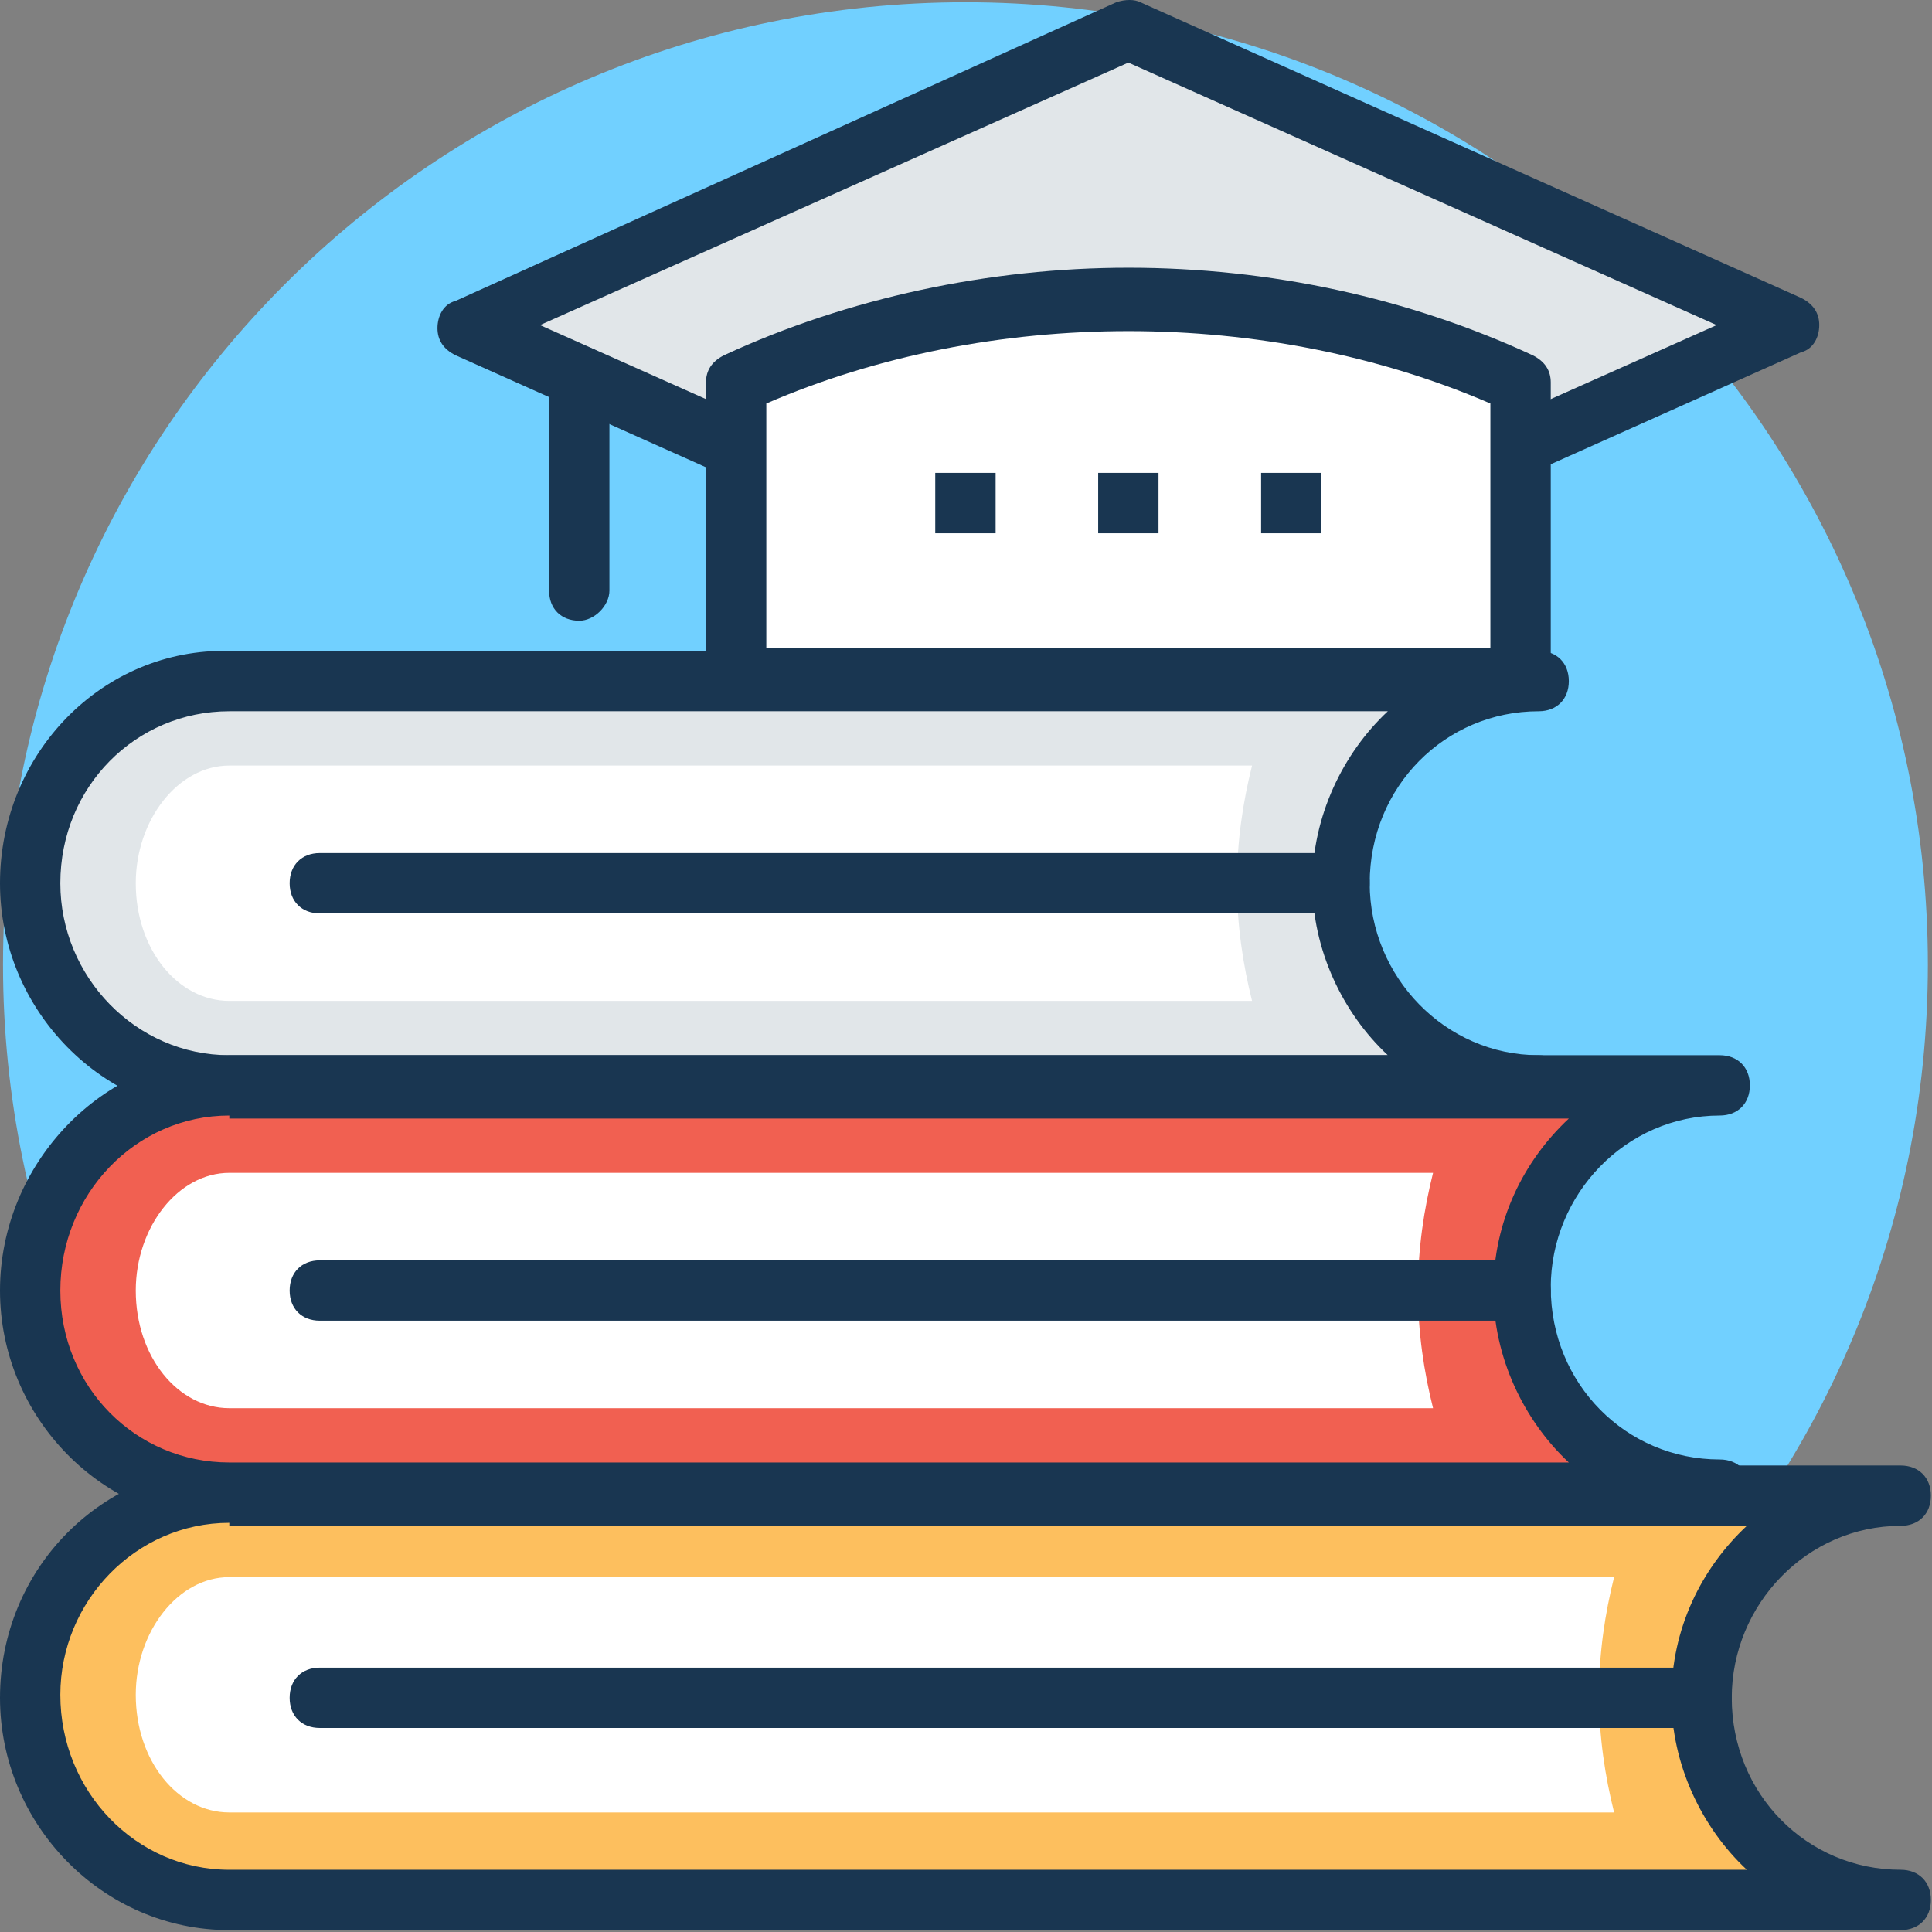 <svg width="48" height="48" viewBox="0 0 48 48" fill="none" xmlns="http://www.w3.org/2000/svg">
<rect x="0" y="0" width="48" height="48" fill="#808080" stroke="none"/>
<path d="M23.986 47.878C37.192 47.878 47.897 37.173 47.897 23.967C47.897 10.762 37.192 0.056 23.986 0.056C10.78 0.056 0.075 10.762 0.075 23.967C0.075 37.173 10.78 47.878 23.986 47.878Z" fill="#71D0FF"/>
<path d="M28.034 0.731L11.618 8.077L28.034 15.497L44.524 8.077L28.034 0.731Z" fill="#E1E6E9"/>
<path d="M28.034 16.247C27.959 16.247 27.809 16.247 27.734 16.172L11.318 8.826C11.018 8.676 10.869 8.451 10.869 8.152C10.869 7.852 11.018 7.552 11.318 7.477L27.734 0.056C27.959 -0.019 28.184 -0.019 28.333 0.056L44.749 7.402C45.049 7.552 45.199 7.777 45.199 8.077C45.199 8.376 45.049 8.676 44.749 8.751L28.333 16.097C28.259 16.172 28.184 16.247 28.034 16.247ZM13.417 8.077L28.034 14.598L42.65 8.077L28.034 1.555L13.417 8.077Z" fill="#193651"/>
<path d="M37.778 16.846V9.501C31.706 6.727 24.361 6.727 18.289 9.501V16.846H37.778Z" fill="white"/>
<path d="M37.778 17.596H18.289C17.84 17.596 17.54 17.296 17.54 16.846V9.501C17.54 9.201 17.69 8.976 17.989 8.826C21.063 7.402 24.586 6.652 28.034 6.652C31.557 6.652 35.005 7.402 38.078 8.826C38.378 8.976 38.528 9.201 38.528 9.501V16.846C38.528 17.071 38.453 17.221 38.303 17.371C38.153 17.521 38.003 17.596 37.778 17.596ZM19.039 16.097H37.028V10.025C31.482 7.627 24.586 7.627 19.039 10.025V16.097Z" fill="#193651"/>
<path d="M14.392 15.422C13.942 15.422 13.642 15.123 13.642 14.673V9.351C13.642 8.901 13.942 8.601 14.392 8.601C14.841 8.601 15.141 8.901 15.141 9.351V14.673C15.141 15.047 14.766 15.422 14.392 15.422Z" fill="#193651"/>
<path d="M33.281 21.944C33.281 24.717 35.454 26.966 38.228 26.966H5.697C2.923 26.966 0.75 24.717 0.75 21.944C0.75 19.17 2.923 16.921 5.697 16.921H38.228C35.529 16.846 33.281 19.095 33.281 21.944Z" fill="#E1E6E9"/>
<path d="M38.228 26.216C35.904 26.216 34.03 24.267 34.03 21.944C34.03 19.545 35.904 17.671 38.228 17.671C38.677 17.671 38.977 17.371 38.977 16.922C38.977 16.472 38.677 16.172 38.228 16.172H5.697C2.549 16.097 0 18.72 0 21.944C0 25.092 2.549 27.715 5.697 27.715H38.228C38.678 27.715 38.977 27.415 38.977 26.965C38.977 26.591 38.677 26.216 38.228 26.216ZM5.697 26.216C3.373 26.216 1.499 24.267 1.499 21.944C1.499 19.545 3.373 17.671 5.697 17.671H34.48C33.356 18.721 32.606 20.295 32.606 21.944C32.606 23.593 33.356 25.167 34.48 26.216H5.697Z" fill="#193651"/>
<path d="M5.697 24.867C4.422 24.867 3.373 23.593 3.373 21.944C3.373 20.369 4.423 19.02 5.697 19.02H31.107C30.882 19.92 30.732 20.894 30.732 21.944C30.732 22.993 30.882 23.967 31.107 24.867H5.697Z" fill="white"/>
<path d="M33.281 22.693H7.945C7.496 22.693 7.196 22.393 7.196 21.944C7.196 21.494 7.496 21.194 7.945 21.194H33.281C33.73 21.194 34.03 21.494 34.03 21.944C34.03 22.318 33.73 22.693 33.281 22.693Z" fill="#193651"/>
<path d="M37.778 32.063C37.778 29.289 39.952 27.041 42.725 27.041H5.697C2.923 26.965 0.75 29.214 0.75 32.063C0.75 34.836 2.923 37.085 5.697 37.085H42.725C40.027 37.085 37.778 34.836 37.778 32.063Z" fill="#F16051"/>
<path d="M42.725 37.834H5.697C2.549 37.834 0 35.211 0 32.063C0 28.914 2.549 26.216 5.697 26.216H42.725C43.175 26.216 43.475 26.516 43.475 26.966C43.475 27.415 43.175 27.715 42.725 27.715C40.401 27.715 38.528 29.664 38.528 31.988C38.528 34.386 40.401 36.26 42.725 36.26C43.175 36.26 43.475 36.56 43.475 37.01C43.475 37.535 43.175 37.834 42.725 37.834ZM5.697 27.715C3.373 27.715 1.499 29.664 1.499 32.063C1.499 34.461 3.373 36.335 5.697 36.335H38.977C37.853 35.286 37.103 33.712 37.103 32.063C37.103 30.339 37.853 28.84 38.977 27.79H5.697V27.715Z" fill="#193651"/>
<path d="M5.697 34.986C4.422 34.986 3.373 33.712 3.373 32.063C3.373 30.488 4.423 29.139 5.697 29.139H35.604C35.379 30.039 35.229 31.013 35.229 32.063C35.229 33.112 35.379 34.086 35.604 34.986H5.697Z" fill="white"/>
<path d="M37.778 32.812H7.945C7.496 32.812 7.196 32.512 7.196 32.063C7.196 31.613 7.496 31.313 7.945 31.313H37.778C38.228 31.313 38.528 31.613 38.528 32.063C38.528 32.437 38.228 32.812 37.778 32.812Z" fill="#193651"/>
<path d="M42.275 42.182C42.275 44.955 44.449 47.204 47.222 47.204H5.697C2.923 47.204 0.75 44.955 0.75 42.182C0.75 39.408 2.923 37.16 5.697 37.16H47.222C44.524 37.085 42.275 39.333 42.275 42.182Z" fill="#FDBF5E"/>
<path d="M47.222 47.953H5.697C2.549 47.953 0 45.33 0 42.182C0 38.959 2.549 36.41 5.697 36.41H47.222C47.672 36.41 47.972 36.71 47.972 37.16C47.972 37.609 47.672 37.909 47.222 37.909C44.899 37.909 43.025 39.858 43.025 42.182C43.025 44.58 44.899 46.454 47.222 46.454C47.672 46.454 47.972 46.754 47.972 47.204C47.972 47.654 47.672 47.953 47.222 47.953ZM5.697 37.834C3.373 37.834 1.499 39.783 1.499 42.107C1.499 44.505 3.373 46.454 5.697 46.454H43.4C42.275 45.405 41.526 43.831 41.526 42.182C41.526 40.458 42.275 38.959 43.4 37.909H5.697V37.834Z" fill="#193651"/>
<path d="M5.697 45.03C4.422 45.03 3.373 43.756 3.373 42.107C3.373 40.533 4.423 39.183 5.697 39.183H40.102C39.877 40.083 39.727 41.057 39.727 42.107C39.727 43.156 39.877 44.13 40.102 45.03H5.697Z" fill="white"/>
<path d="M42.275 42.931H7.945C7.496 42.931 7.196 42.631 7.196 42.182C7.196 41.732 7.496 41.432 7.945 41.432H42.275C42.725 41.432 43.025 41.732 43.025 42.182C43.025 42.556 42.725 42.931 42.275 42.931Z" fill="#193651"/>
<path d="M24.736 11.749H23.236V13.249H24.736V11.749Z" fill="#193651"/>
<path d="M28.783 11.749H27.284V13.249H28.783V11.749Z" fill="#193651"/>
<path d="M32.831 11.749H31.332V13.249H32.831V11.749Z" fill="#193651"/>
</svg>
